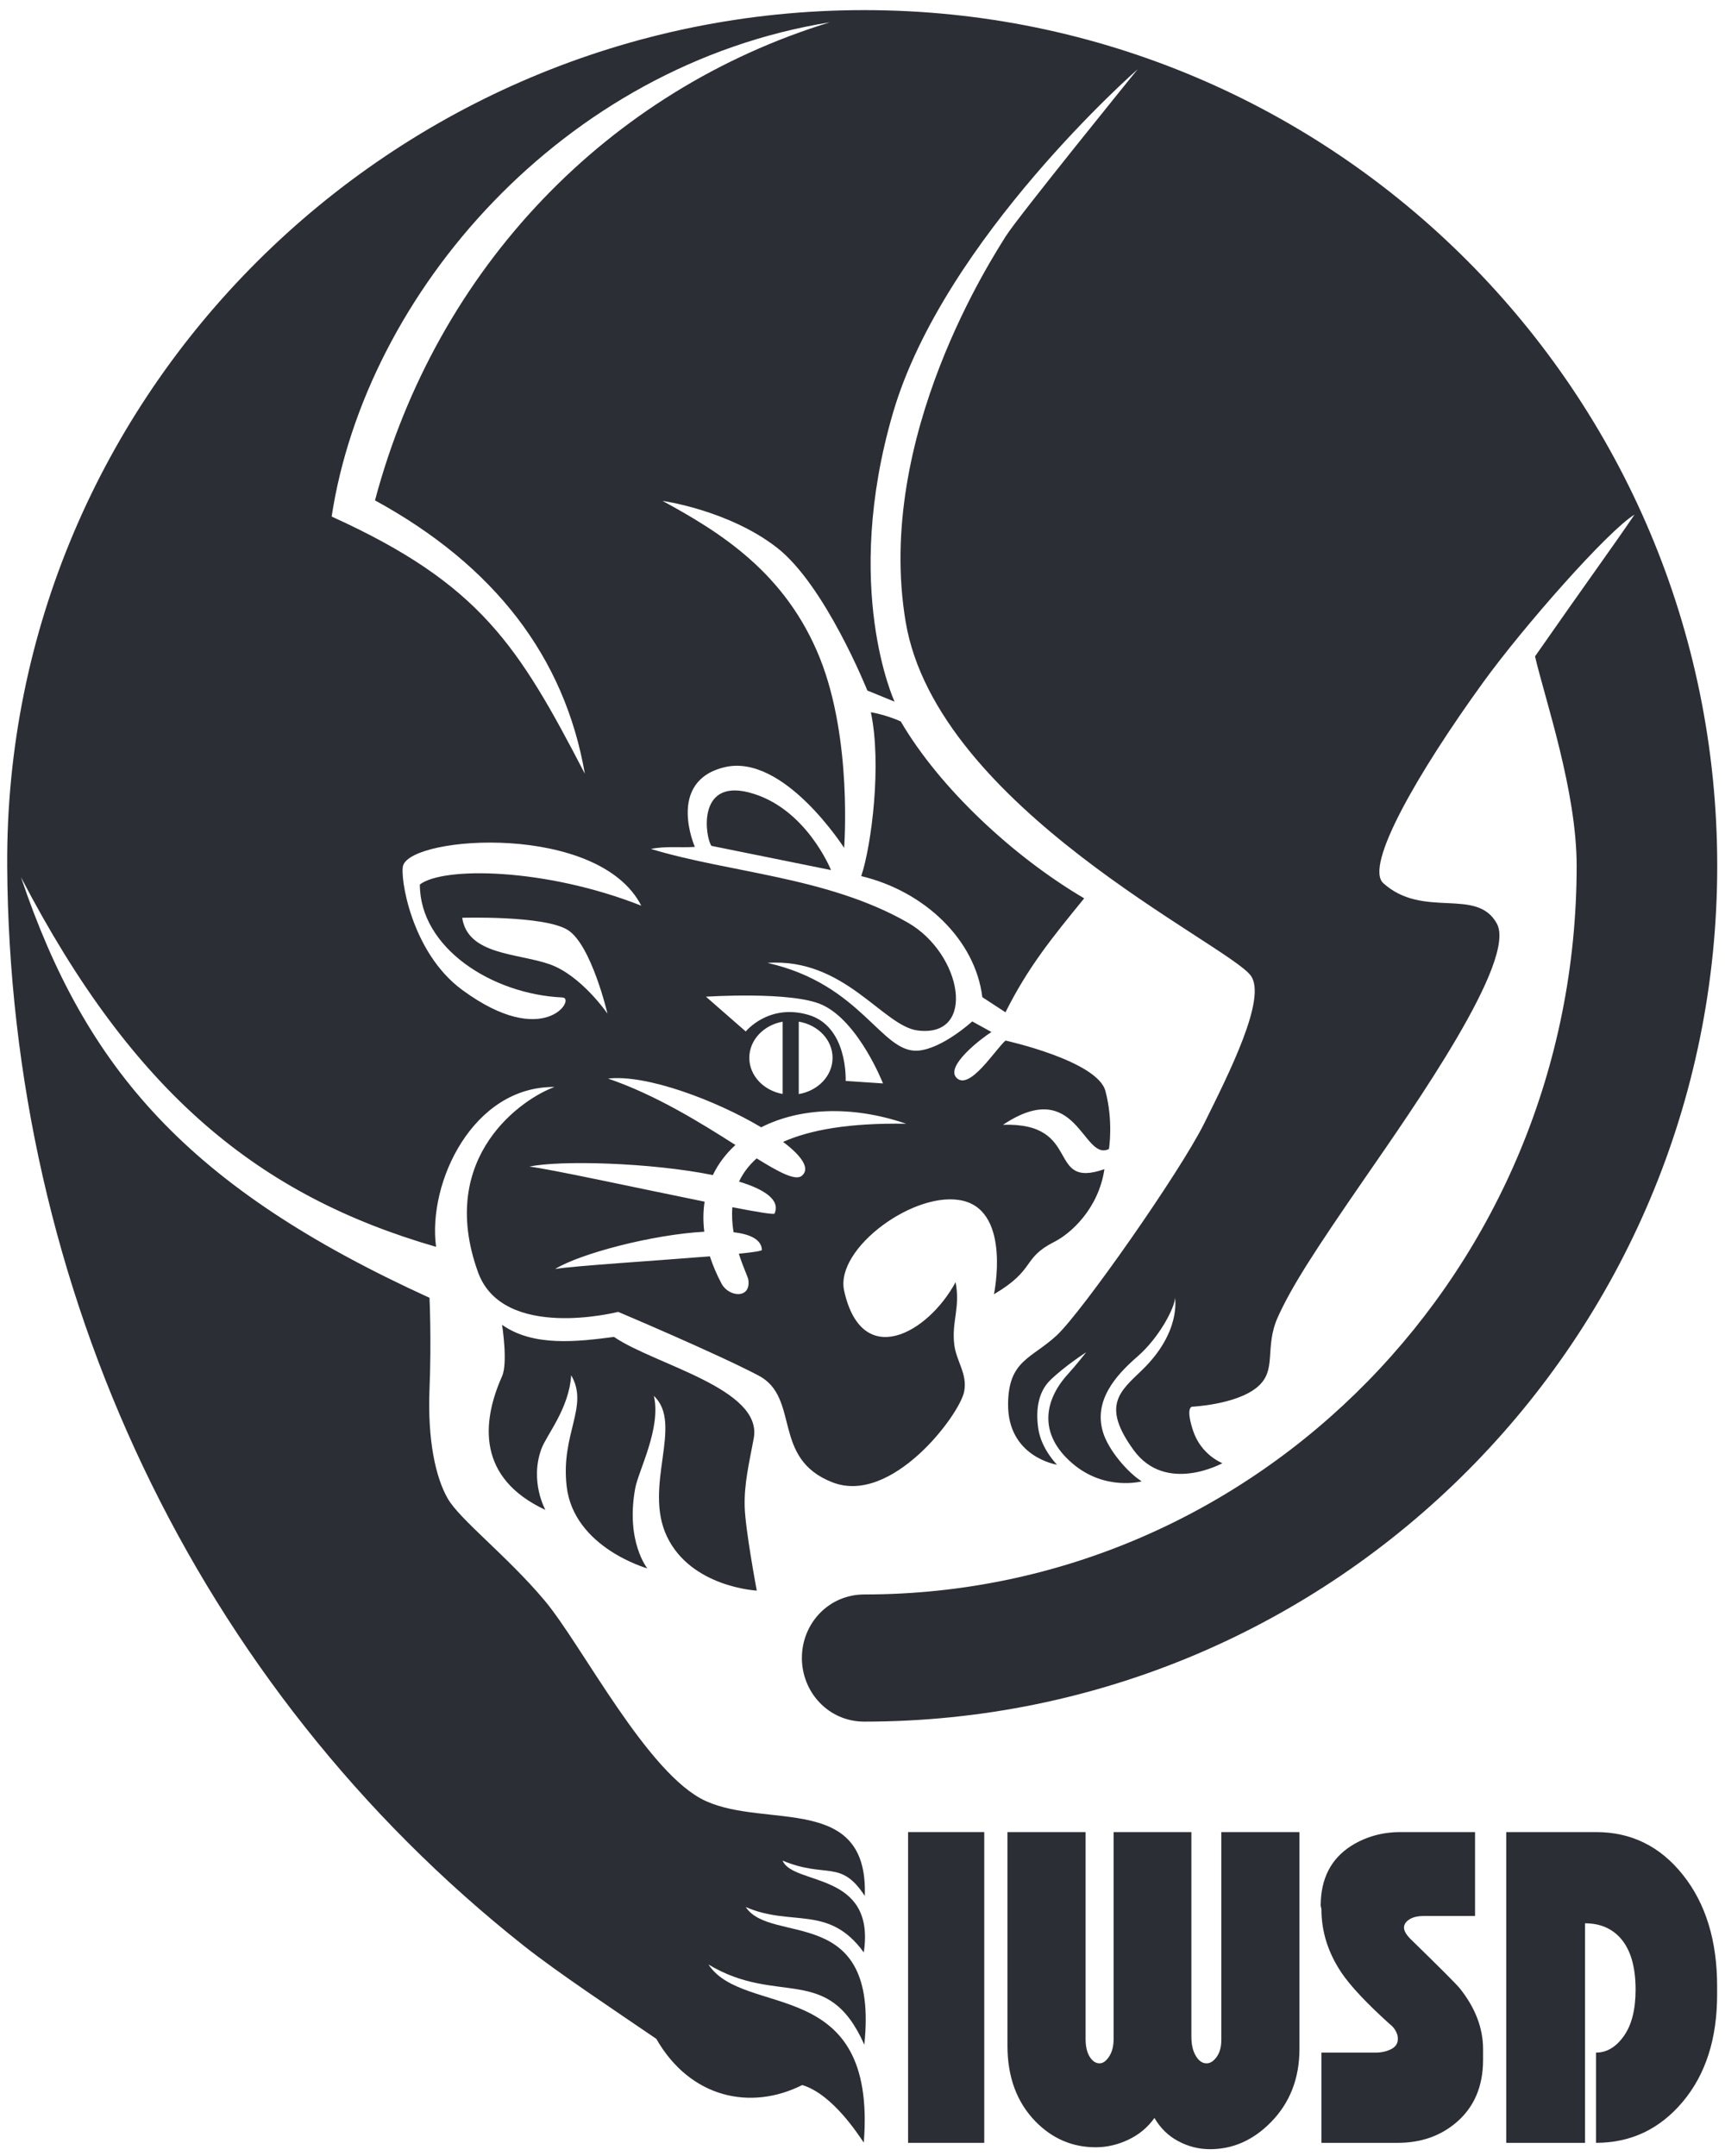 <svg version="1.2" xmlns="http://www.w3.org/2000/svg" viewBox="0 0 3307 4134" width="3307" height="4134">
	<title>CDR_FIN-cdr</title>
	<defs>
		<clipPath clipPathUnits="userSpaceOnUse" id="cp1">
			<path d="m0 0h3307v4134h-3307z"/>
		</clipPath>
	</defs>
	<style>
		.s0 { fill: #2c2e35 } 
	</style>
	<g id="Page 1" clip-path="url(#cp1)">
		<g id="Group 1">
			<g id="Group 2">
				<path id="Object 3" class="s0" d="m2887.7 4108.5v-595.8h172.1q101.4 0 166.7 82.3 65.4 82.3 65.4 213.3v15.9q0 127.2-66.1 205.8-66.1 78.5-166 78.5v-173q30.8 0 53.3-31.8 22.5-31.8 22.5-88.9 0-65.5-28.5-98.2-25.6-29-68.4-29v420.9z"/>
				<path id="Object 4" class="s0" d="m2533.3 4108.5v-173h103.8q16.9 0 29.8-6.6 12.9-6.5 12.9-19.6 0-5.6-1.5-9.4-4.4-12.1-14.7-19.6-66.2-59.9-92-98.2-38.3-57.1-38.3-121.6l-1.4-6.6q0-77.6 58.8-115 42-26.2 94.3-26.2h142.8v160.9h-98.7q-16.9 0-27.2 6.5-10.3 6.6-10.3 15.9 0 10.3 16.2 25.3 79.5 77.6 90.5 90.7 44.9 56.1 44.9 116.9v20.6q0 76.7-52.2 120.7-45.7 38.3-111.2 38.3z"/>
				<path id="Object 5" class="s0" d="m1931.4 3512.7h149.8v396.6q0 21.5 7.8 34.1 7.9 12.7 19 12.7 9.7 0 18.3-13.1 8.6-13.1 8.6-33.7v-396.6h149.1v391.8c0 15.6 2.8 28 8.6 37.5q8.5 14.1 20.5 14.1 10.4 0 19.3-12.2c6-8.3 9-19.2 9-32.9v-398.3h149.8v415.6c0 56.6-18.3 103.7-55.1 141q-50.7 51.4-116.3 51.4c-21.4 0-41.7-5.1-60.8-15.3-19.1-10.1-34.4-24.9-45.8-44.6q-19.4 27.2-50 41.7-30.6 14.5-62.6 14.5-67.1 0-115.6-49.6-53.6-55.2-53.6-145z"/>
				<path id="Object 6" class="s0" d="m1740.9 4108.5v-595.8h146v595.8z"/>
			</g>
			<path id="Object 8" fill-rule="evenodd" class="s0" d="m13.8 1660.1c-5.1-906.1 739.5-1640.7 1642.8-1640.7 903.2 0 1635.5 734.6 1635.5 1640.7 0 906.2-732.3 1640.8-1635.2 1640.8-68.4 0-119.6-56.1-119.6-122.1 0-66.1 51.4-121.7 119.7-121.7 754 0.1 1365.6-625.4 1365.6-1397 0-143.5-60.2-317.7-79.8-401.6 98.9-142 149.1-210.3 190.8-271.9-51 31.1-212.6 214.3-290.9 322.6-124.1 171.7-227.7 350.9-190.7 384.2 76.8 69.2 178.9 6.8 217.6 77.4 38.6 70.6-158.2 350.8-253 488.1-94.7 137.3-139.6 206.2-166.7 266.1-27.1 60 0 102.5-40.6 135.4-40.6 32.9-123.8 36.7-123.8 36.7 0 0-13.5 0 1.9 46.4 15.5 46.5 56.1 61.9 56.1 61.9 0 0-108.3 60-170.2-25.1-61.8-85.1-27-111.9 15.5-152.8 76.4-73.5 63.8-139.2 63.8-139.2 0 17.4-29 75.4-72.5 113.1-41.4 35.9-83.6 83.9-65.7 144.1 10.6 35.8 49.3 79.3 74.4 94.7 0 0-70.6 19.4-133.4-34.8-65.5-56.4-53.5-121.1-7.8-171.1 15.7-17.2 34.8-41.6 34.8-41.6 0 0-40.6 26.1-68.6 53.2-25.6 24.7-28 62.1-23.2 93.8 5.8 38.7 35.8 68.6 35.8 68.6 0 0-95-14.4-93.8-117 0.9-83.1 44.4-86 92.8-130.5 48.3-44.5 237.4-314.4 283.3-407.1 47.4-95.7 120.9-240.8 89-283.3-45.7-61-601.5-322-661.4-677.9-60-355.8 170.2-703.9 191.4-738.8 21.3-34.8 253.4-321 253.4-321 0 0-371.3 324.9-469 658.5-98.5 336.6 2.9 554.1 2.9 554.1l-52.2-21.3c0 0-81.2-203-174.1-274.6-92.8-71.6-218.5-89-218.5-89 110.2 60 235.9 137.4 301.7 301.7 62.6 156.7 46.4 363.6 46.4 363.6 0 0-116-181.8-229.2-154.7-112.4 26.9-57 152.8-57 152.8-27.7 1.9-56.4-1.9-84.2 3.9 151.3 46 338.6 53.3 492.2 141.1 105.1 60 132.8 221.2 19.4 207-67.1-8.4-140.2-139.9-288.2-129.6 180.9 40.7 218.3 174.1 289.1 168.2 46.5-3.8 103.5-56 103.5-56l36.8 20.3c-19.4 12.3-89.2 65.5-66.8 88 25 24.9 74.3-54.7 93.8-71.6 0 0 176 38.7 191.5 96.7 15.5 58 6.8 111.2 6.8 111.2-50.5 25.2-60.7-141.4-203.1-46.4 153.9-4.9 81.5 124.4 194.4 85.1-11.6 77.4-66.1 124.2-95.8 139.2-63.3 32-34.6 52.7-116 100.6 0 0 32.9-155.7-58-178.9-90.9-23.2-247.2 90.5-229.2 172.1 33.8 152.8 160.5 82.2 213.7-16.4 9.3 49.6-8 75.5-2.5 120.1 3.9 31.8 25.5 55.7 18.9 89.7-8.5 44.3-138.6 218.2-252.3 174.1-118.2-45.8-61-162.5-142.2-205-81.2-42.6-268.8-121.9-268.8-121.9 0 0-221 56.8-268.8-76.4-80.3-223.3 88.9-334.5 147-354.8-156.4-1.6-243.8 182.9-227.3 306.5-337.7-97.6-579.3-292.3-795.8-708.8 124.2 368 319.3 594.8 783.2 806.5 0 0 3.9 79.3 0 176-3.8 96.7 11.6 168.2 34.9 208.8 23.2 40.6 114.1 110.3 185.6 195.4 71.6 85 197.5 334.2 309.4 384.8 116.9 52.9 311.5-14.8 304.6 181.8-46.4-71-73.4-32.6-157.6-67.7 20.2 48.3 178.9 19.6 155.7 176-67.3-92.6-138.2-48.4-226.3-87 48.3 73.9 256-9.3 227.3 264-69.6-157.6-164.9-73.2-298.8-153.8 68.7 104 323.2 17.7 297.8 341.4-9.7-13.6-59.3-92.6-118-110.3-98.7 49.6-214.6 25.3-279.8-88.6-80-54.6-189.8-127.6-253.6-178.1-629.7-498.3-986.2-1259.3-990.8-2070.9zm1347.1 748.7c5.5 17 12.9 34.5 22.4 52.4 13.8 26 56.9 29.9 51.3-7.8-0.8-5.1-10-23.9-18.2-49.6 27.3-2.7 44.4-5.3 44.3-7.4-1-19.7-22.2-30.1-54.4-33.8-2.5-15.3-3.6-31.6-2.3-48 47.4 9.2 79.8 14.6 80.9 12.2 11.3-25.9-18.5-46.2-68.1-61.3 7.4-15.7 18.3-30.8 33.8-44.5 43.6 27.1 74.3 43.2 86.4 33.5 17.1-13.7-0.1-38.3-35.7-65.1 50.9-22.8 126.2-36.7 235.9-34.8-106.3-36.5-206.1-29.8-277.9 6.8-87.2-51.9-220.6-102-293.6-93.4 92.2 31.5 177.9 85.1 244.2 127.3-18.2 16.6-32.9 36-43.3 57.7-120.5-24.4-295.5-28.6-351.7-16.2 36.1 3.8 210.1 41.7 335.9 67.2-2.8 18.2-3.1 37.4-0.6 57.6-100 5.5-238.6 42.2-286 71.5 35.2-6 191.2-15.7 296.7-24.3zm68.8-431.1c0 0 43.6-54.2 120-31.9 76.3 22.2 71.5 126.7 71.5 126.7l71.6 4.8c0 0-46.5-118.9-117-150.9-58.4-26.3-222.4-15.4-222.4-15.4zm101.6 120c36.9-6.2 64.8-35 64.8-69.5 0-34.5-27.9-63.2-64.8-69.4zm-30.9-138.8c-36.4 6.5-63.9 35.1-63.9 69.3 0 34.2 27.5 62.8 63.9 69.3zm-271-222.4c-81.5-159-437.4-134.5-456.5-77.3-6.7 20.3 14.6 166.3 113.2 238.8 158 116.2 218.2 15.7 192.4 14.5-135.7-6.1-273.6-95.4-273.6-216.6 44.4-34.4 239.9-32.2 424.5 40.6zm-176 112.2c60.9 21.3 111.2 94.8 111.2 94.8 0 0-31-132.5-76.4-160.6-45.5-28-202.1-23.2-202.1-23.2 10.6 71.6 106.4 67.7 167.3 89zm537.7-1806c-512.9 82.7-890 519.5-955.3 947.7 285.1 129.3 358.2 248.1 485.4 493.1-38.9-224.2-173.7-399.1-402.3-524.1 118.6-446.3 447.7-786.7 872.2-916.7zm-155.6 1476.6c109.4 28 157.6 148.9 157.6 148.9l-229.2-46.4c-11.6-15.5-28.7-128.1 71.6-102.5zm-473 1020.8c60.4 42.7 145.3 32.2 214.6 23.2 77.1 53.1 285.8 98.9 267.9 194.4-9.3 49.7-18.4 87-17.4 130.5 1 43.5 23.2 161.5 23.2 161.5 0 0-125.6-6.3-172.1-103.5-46.3-96.8 32.4-215.9-25.2-269.8 14.6 61-29.6 143.6-35.7 177-18.8 102 23.2 153.7 23.2 153.7 0 0-141.2-39.6-154.7-157.6-11.6-101.1 43.5-152.9 8.7-212.7-4.1 64.3-47.3 114.4-57.1 141.2-22.9 62.7 7.7 117 7.7 117-130-60.6-123.1-166.5-83.1-256.3 11.5-25.8 0-98.6 0-98.6zm707-1174.5c0 0 27.9 4.4 57.3 17.6 75.1 128.5 216.3 259.6 351.7 339.2-61.7 75.7-107.5 131.7-150.9 218.5l-44.4-29c-13.5-110.6-111.4-203.3-232.1-232.1 19.9-59.9 39.5-215.1 18.4-314.2z"/>
		</g>
	</g>
</svg>